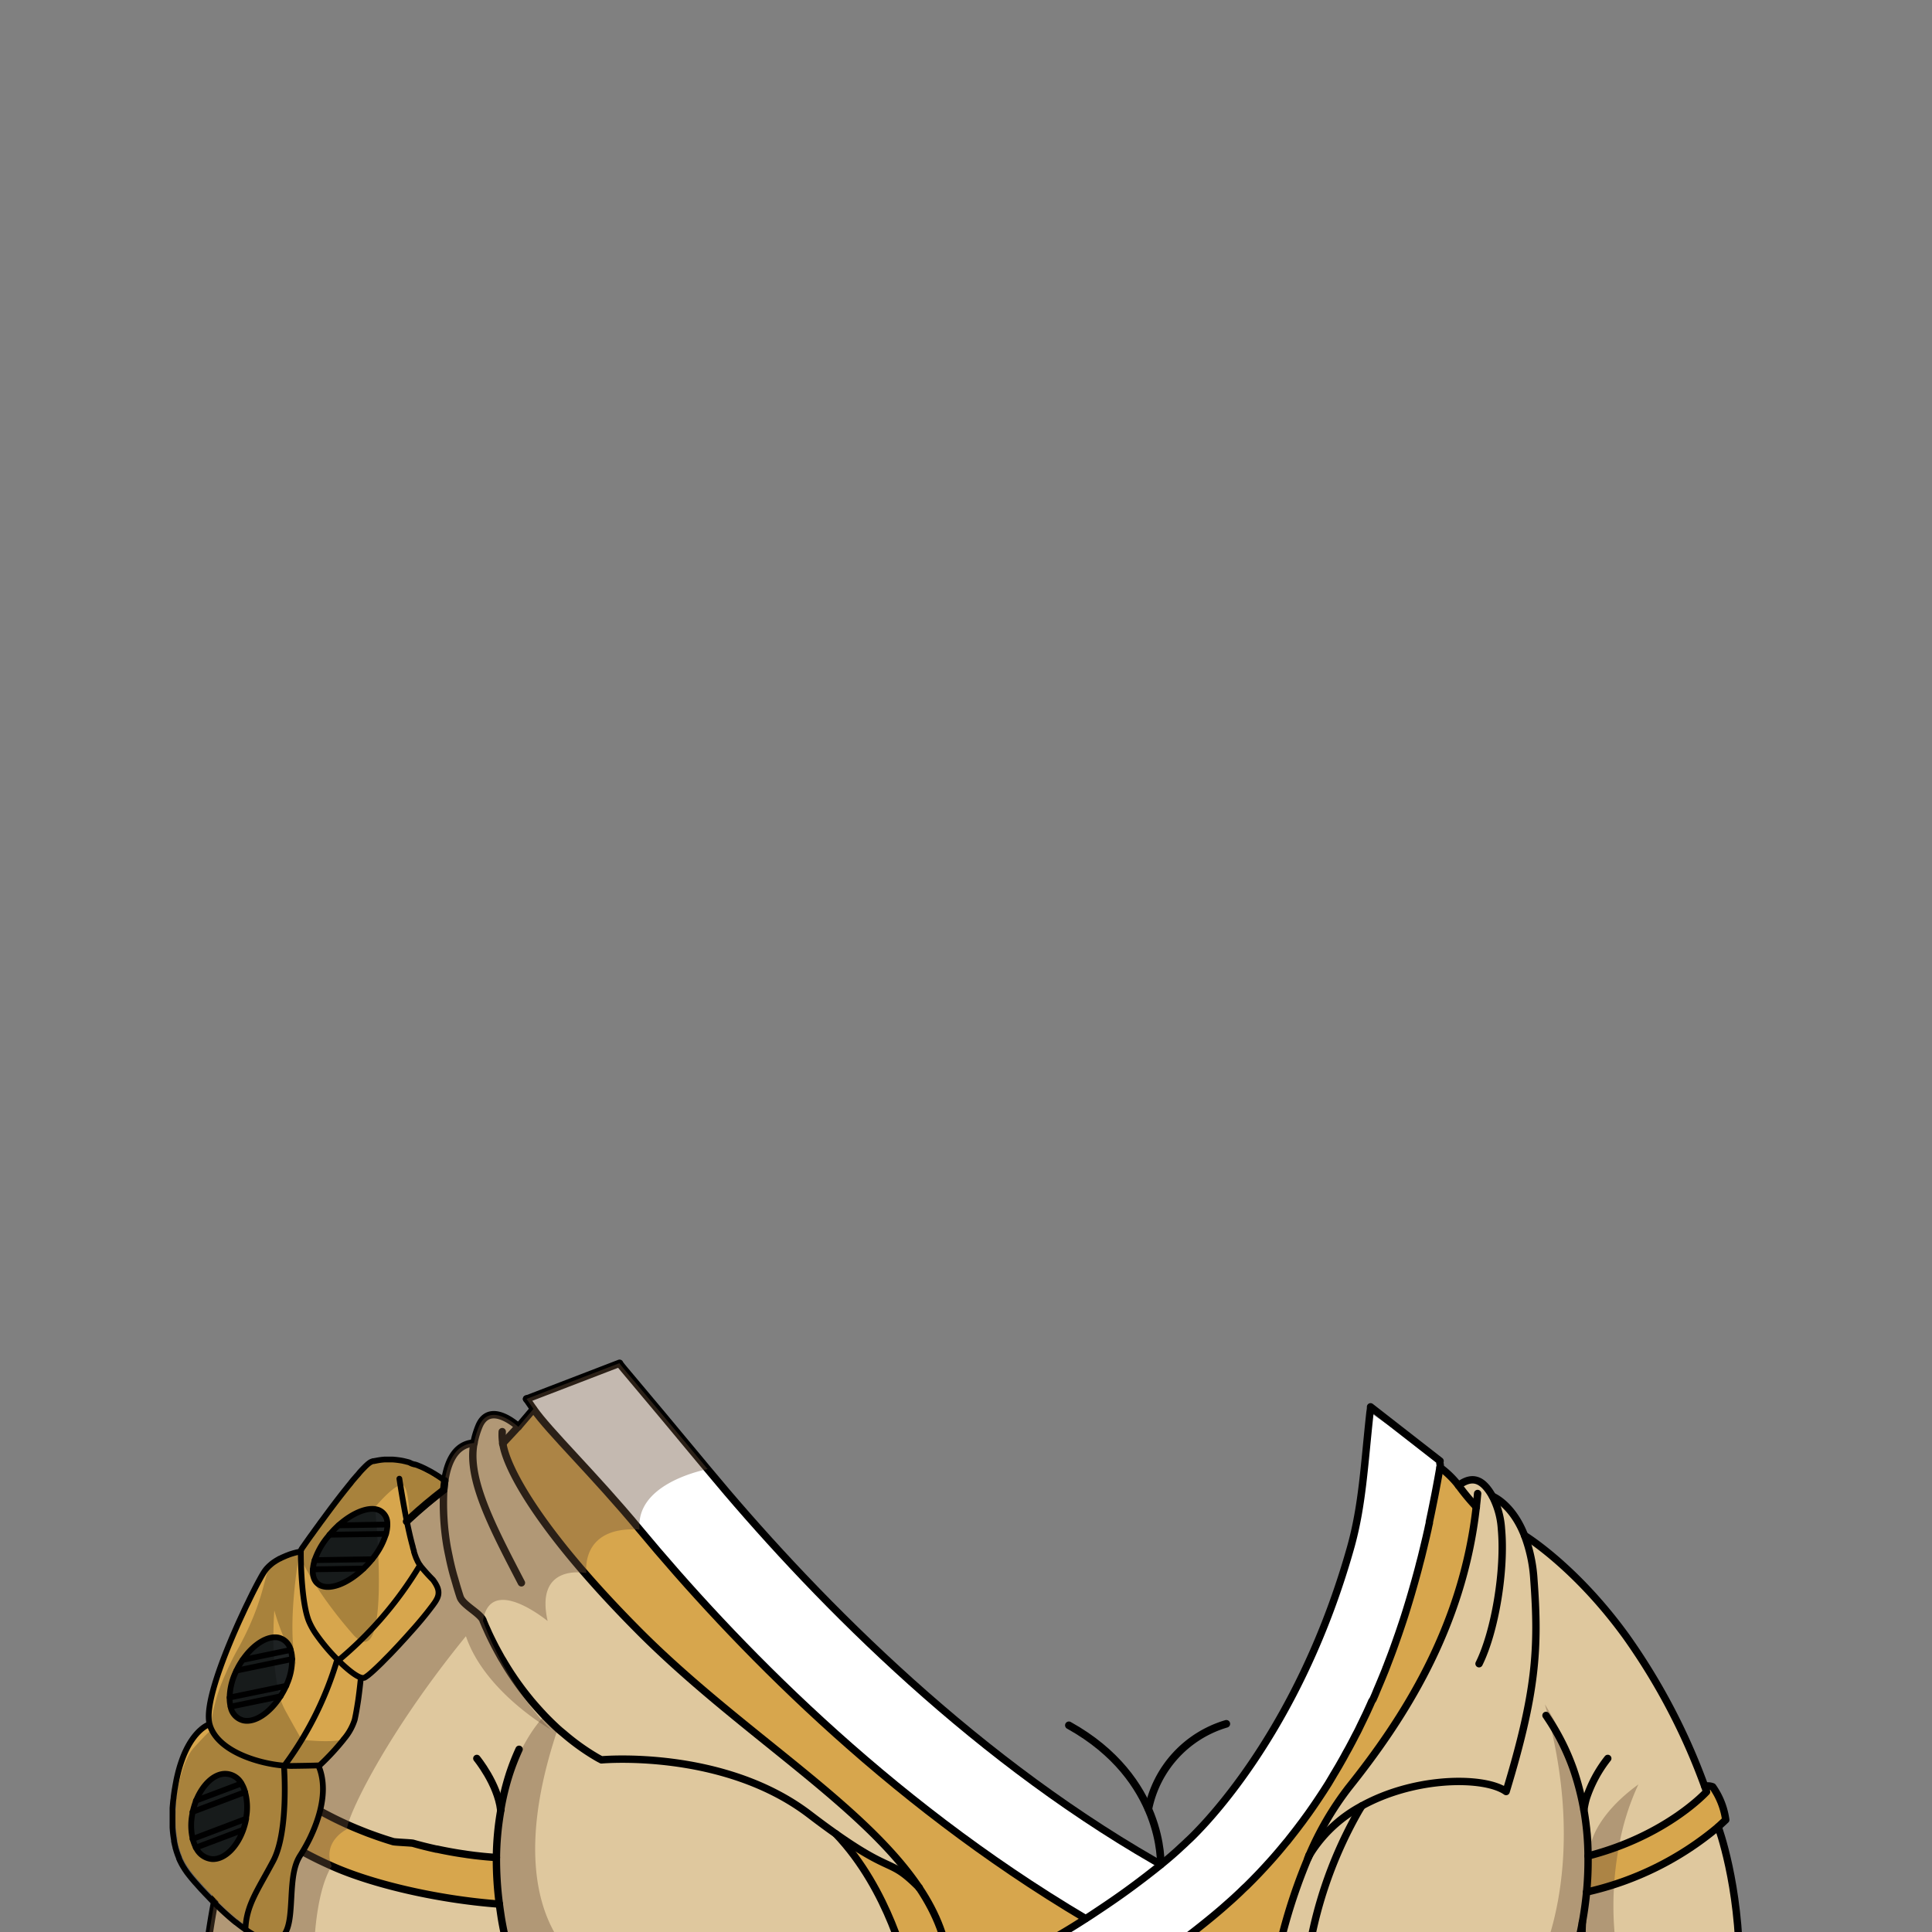 <svg xmlns="http://www.w3.org/2000/svg" viewBox="0 0 432 432">
  <rect x="0" y="0" width="432" height="432" fill="#808080" stroke="none"/>
  <defs>
    <style>.GUNDAN_GOAT_OUTFIT_GUNDAN_GOAT_OUTFIT_37_cls-1{isolation:isolate;}.GUNDAN_GOAT_OUTFIT_GUNDAN_GOAT_OUTFIT_37_cls-2{fill:#d7a64d;}.GUNDAN_GOAT_OUTFIT_GUNDAN_GOAT_OUTFIT_37_cls-3{fill:#dfc89e;}.GUNDAN_GOAT_OUTFIT_GUNDAN_GOAT_OUTFIT_37_cls-4{fill:#fff;}.GUNDAN_GOAT_OUTFIT_GUNDAN_GOAT_OUTFIT_37_cls-5{fill:#6c503a;opacity:0.4;}.GUNDAN_GOAT_OUTFIT_GUNDAN_GOAT_OUTFIT_37_cls-5,.GUNDAN_GOAT_OUTFIT_GUNDAN_GOAT_OUTFIT_37_cls-9{mix-blend-mode:multiply;}.GUNDAN_GOAT_OUTFIT_GUNDAN_GOAT_OUTFIT_37_cls-10,.GUNDAN_GOAT_OUTFIT_GUNDAN_GOAT_OUTFIT_37_cls-6,.GUNDAN_GOAT_OUTFIT_GUNDAN_GOAT_OUTFIT_37_cls-8{fill:none;stroke:#000;stroke-linecap:round;stroke-linejoin:round;}.GUNDAN_GOAT_OUTFIT_GUNDAN_GOAT_OUTFIT_37_cls-6{stroke-width:1.65px;}.GUNDAN_GOAT_OUTFIT_GUNDAN_GOAT_OUTFIT_37_cls-7{fill:#1e2223;}.GUNDAN_GOAT_OUTFIT_GUNDAN_GOAT_OUTFIT_37_cls-8{stroke-width:1.29px;}.GUNDAN_GOAT_OUTFIT_GUNDAN_GOAT_OUTFIT_37_cls-9{opacity:0.22;}.GUNDAN_GOAT_OUTFIT_GUNDAN_GOAT_OUTFIT_37_cls-10{stroke-width:1.7px;}</style>
  </defs>
  <g class="GUNDAN_GOAT_OUTFIT_GUNDAN_GOAT_OUTFIT_37_cls-1">
    <g id="outfit">
      <path class="GUNDAN_GOAT_OUTFIT_GUNDAN_GOAT_OUTFIT_37_cls-2" d="M383,399.53a16.83,16.83,0,0,1,2.92,7.39l-1.7,1.58a69.12,69.12,0,0,1-29.42,14.57,73.69,73.69,0,0,0,.33-8c17.6-4.51,26.5-14.36,26.5-14.36s-.13-.44-.42-1.24h0A3,3,0,0,1,383,399.53Z" />
      <path class="GUNDAN_GOAT_OUTFIT_GUNDAN_GOAT_OUTFIT_37_cls-3" d="M381.59,400.67S375,408,362,412.87a67.89,67.89,0,0,1-6.87,2.16,73.69,73.69,0,0,1-.33,8,81.61,81.61,0,0,1-2.08,12c-.6,2.4-1.16,4.1-1.42,4.89v.47h-59.2A94.66,94.66,0,0,1,303.8,405c6.75-3.76,12.17-8.2,26.76-6,.1-.19,5,1.18,5,1a6.78,6.78,0,0,1,1.17.67,190.29,190.29,0,0,0,5-19.61c1.92-10.14,1.92-17.77,1.18-27.8a33.47,33.47,0,0,0-2.08-9.81s11.44,6.94,22.81,22.71a140.47,140.47,0,0,1,17.46,33.35C381.46,400.23,381.59,400.67,381.59,400.67Z" />
      <path class="GUNDAN_GOAT_OUTFIT_GUNDAN_GOAT_OUTFIT_37_cls-2" d="M111.67,425.8h-.15c-13.87-1-28.46-4.5-37.36-8.51a83.86,83.86,0,0,1-20.72-13c-1-.87-1.73-1.57-2.22-2.06,0,0,.67-5.67,3.8-9.64a3.92,3.92,0,0,1,2.3-.14h0c-.36,1-.53,1.62-.53,1.62s.2.22.61.63a1.7,1.7,0,0,1,.19.19l1,.94c.2.19.42.37.65.58h0c.23.2.47.42.74.64a70.92,70.92,0,0,0,11.26,7.75q.83.48,1.71.93c1.5.79,3.1,1.58,4.8,2.34.68.3,1.35.59,2.06.88s1.65.67,2.51,1l1.57.57c1.29.46,2.62.9,4,1.31.42.13,4,.26,4.44.37q1.26.36,2.58.69l1.33.32c.43.11.87.21,1.31.3l.14,0c1.33.29,2.7.55,4.1.79.66.11,1.34.22,2,.31.33.05.67.11,1,.15l1.37.18,1,.11c1.21.14,2.44.24,3.69.33H111A77.45,77.45,0,0,0,111.67,425.8Z" />
      <path class="GUNDAN_GOAT_OUTFIT_GUNDAN_GOAT_OUTFIT_37_cls-4" d="M238.86,437a.15.15,0,0,1,.09,0,.36.36,0,0,1,.09.08Zm67.47-121.2c-1.28,11.65-1.67,20.77-4.35,30.27-5.47,24-18,46.35-33.09,62.18l-.51.54c-.9.94-1.82,1.84-2.73,2.74l-.1.09c-.38.37-.77.74-1.16,1.09s-.78.73-1.17,1.08c-1.2,1.09-2.42,2.11-3.63,3.1-2.25,1.82-4.46,3.51-6.62,5.1-2.87,2.11-5.65,4-8.3,5.75-.65.44-1.3.86-1.95,1.27a137.14,137.14,0,0,1-21.5,11.42h33.7c.4-.25.79-.51,1.19-.78a181.15,181.15,0,0,0,15-11.14l1.1-.92,1.11-.95,1.36-1.2c.71-.62,1.41-1.26,2.1-1.91l.87-.83c.36-.33.7-.68,1.06-1l1.32-1.32,1.37-1.41q1.68-1.77,3.31-3.61l1.2-1.39.42-.5c.52-.61,1-1.23,1.55-1.85l.06-.08.45-.58c.16-.19.31-.38.46-.58.65-.82,1.29-1.65,1.92-2.5.29-.37.57-.75.85-1.14s.74-1,1.11-1.53c1.1-1.55,2.17-3.15,3.23-4.77.35-.55.71-1.1,1.06-1.66l1-1.68c.13-.24.28-.48.42-.71l.92-1.55.74-1.3c.25-.43.49-.87.73-1.32s.49-.87.73-1.31c.5-.93,1-1.86,1.47-2.8.57-1.1,1.13-2.23,1.68-3.37.13-.26.25-.51.37-.77l.65-1.37c.34-.74.68-1.48,1-2.23s.64-1.43.95-2.16c.71-1.67,1.42-3.36,2.11-5.09,0-.12.09-.23.13-.34.23-.63.47-1.24.71-1.87.55-1.43,1.08-2.89,1.59-4.37.14-.4.29-.81.43-1.22l.42-1.24c.28-.82.56-1.66.83-2.5s.54-1.72.81-2.6.51-1.68.76-2.54.5-1.74.75-2.62q.24-.85.48-1.74c.18-.65.36-1.31.53-2s.37-1.38.54-2.08.34-1.4.51-2.1l.51-2.14.27-1.19c.08-.32.15-.64.22-1s.15-.65.23-1c0-.07,0-.15,0-.22l.21-1c.16-.74.31-1.47.46-2.22s.3-1.48.45-2.24c.12-.58.23-1.16.34-1.75l.24-1.28c.24-1.27.47-2.55.69-3.85.11-.77-.13-.5,0-1.29Z" />
      <path class="GUNDAN_GOAT_OUTFIT_GUNDAN_GOAT_OUTFIT_37_cls-2" d="M212.21,440.46h-9.4s-3.88-17.81-15.88-30.38h0c13,9.16,11.93,5.31,18.6,12h0C209.41,427.91,211.84,434,212.21,440.46Z" />
      <path class="GUNDAN_GOAT_OUTFIT_GUNDAN_GOAT_OUTFIT_37_cls-2" d="M242.73,429a138.69,138.69,0,0,1-21.51,11.43h-9c-.37-6.51-2.8-12.55-6.67-18.34h0C192.92,403.28,165,387,142.73,364.58c-4.61-4.64-8.44-8.93-11.63-12.85h0c-12-14.86-18-24.6-18.65-29L115.9,319l3.38-4c3.46,5,13.58,14.7,23.7,26.91C163.69,367,197.77,402.4,242.73,429Z" />
      <path class="GUNDAN_GOAT_OUTFIT_GUNDAN_GOAT_OUTFIT_37_cls-3" d="M212.21,440.46H115s-.05-.17-.16-.47-.13-.38-.21-.63-.25-.79-.41-1.31c-.28-.94-.61-2.13-1-3.55-.09-.42-.2-.86-.3-1.32-.07-.29-.14-.59-.2-.91-.12-.6-.26-1.23-.37-1.88-.08-.33-.13-.66-.19-1h0c0-.19-.07-.38-.11-.58v0c-.15-.95-.3-1.94-.43-3a77.45,77.45,0,0,1-.66-10.4h-.14c-1.25-.09-2.48-.19-3.69-.33l-1-.11-1.37-.18c-.34,0-.68-.1-1-.15-.69-.09-1.37-.2-2-.31-1.4-.24-2.78-.51-4.1-.79l-.14,0c-.44-.1-.88-.19-1.31-.3l-1.33-.32q-1.32-.33-2.58-.69c-.41-.11-4-.24-4.44-.37-1.38-.41-2.71-.85-4-1.31l-1.57-.57c-.86-.33-1.69-.66-2.51-1L77.78,408c-1.7-.76-3.3-1.55-4.8-2.34-.6-.31-1.16-.63-1.71-.93A70.92,70.92,0,0,1,60,397l-.74-.64h0c-.23-.21-.45-.39-.65-.58l-1-.94-.19-.19c-.41-.41-.61-.63-.61-.63s.17-.58.53-1.62C59.89,385,71.87,354,99.22,333.15A56.76,56.76,0,0,0,100,346c.11.56.22,1.13.34,1.69s.22,1.1.35,1.65c.29,1.29.61,2.56,1,3.8.08.32.18.63.27.94.14.52.29,1,.45,1.52s.31,1,.47,1.47c.61,1.84,4.46,3.59,5.15,5.27,0,0,0,.05,0,.07h0a1.07,1.07,0,0,0,.1.22.84.84,0,0,0,.06.14c.16.39.32.78.5,1.16s.39.87.58,1.29c.39.84.8,1.66,1.2,2.45.2.4.41.79.62,1.18s.42.77.63,1.15.41.75.64,1.11.42.73.65,1.09c.43.71.87,1.41,1.31,2.08l.67,1c1.12,1.63,2.26,3.14,3.39,4.52.23.29.45.56.68.82.91,1.07,1.81,2.06,2.69,3l.21.22a.8.8,0,0,1,.13.13c.91.93,1.8,1.79,2.67,2.59.12.1.24.2.35.31l1.2,1a50.5,50.5,0,0,0,6,4.39c.29.18.55.35.79.48.5.3.88.51,1.11.62l.17.09.11.06S161.72,391,181,405.71c2.25,1.72,4.21,3.16,5.92,4.36h0c12,12.57,15.88,30.38,15.88,30.38Z" />
      <path class="GUNDAN_GOAT_OUTFIT_GUNDAN_GOAT_OUTFIT_37_cls-5" d="M132,440.47H116.34l-.25-.47a43.21,43.21,0,0,1-3.88-10.6,56.13,56.13,0,0,1-1.34-14c.33-12.57,4.47-24.83,10.84-31.75a20.07,20.07,0,0,1,4.64-3.82c-.65,2.3-.91,4.63-1.63,6.76C112.4,423.07,125.7,437.14,132,440.47Z" />
      <path class="GUNDAN_GOAT_OUTFIT_GUNDAN_GOAT_OUTFIT_37_cls-2" d="M330.09,337h0c-3,27.16-16.57,47.75-28.52,62.7a68.37,68.37,0,0,0-8.86,15.18l0,.05c-.08.18-.16.36-.22.54,0,0,0,0,0,0a122.65,122.65,0,0,0-7.49,25h-30l1.17-.78a180.13,180.13,0,0,0,15-11.14C294.88,409,313.52,377.91,322,328.12a20.72,20.72,0,0,1,4.11,4A47.64,47.64,0,0,0,330.09,337Z" />
      <path class="GUNDAN_GOAT_OUTFIT_GUNDAN_GOAT_OUTFIT_37_cls-3" d="M389,440.47H351.26V440c.26-.79.82-2.49,1.42-4.89a81.61,81.61,0,0,0,2.08-12q3.24-.76,6.13-1.72a67.43,67.43,0,0,0,23.29-12.85S389,421.27,389,440.47Z" />
      <path class="GUNDAN_GOAT_OUTFIT_GUNDAN_GOAT_OUTFIT_37_cls-5" d="M362.24,440.47h-18.8s12.57-22.05,2-59.38a73,73,0,0,1,10.46,30.65s1.26-6.08,10.45-12.74A55.29,55.29,0,0,0,362,412.87a69.11,69.11,0,0,0-1.07,8.48A70,70,0,0,0,362.24,440.47Z" />
      <path class="GUNDAN_GOAT_OUTFIT_GUNDAN_GOAT_OUTFIT_37_cls-3" d="M343,353.18c1.15,15.5.51,25.27-6.21,47.41a6.78,6.78,0,0,0-1.17-.67c-5.7-2.68-19.85-2.31-31.07,3.87a30.55,30.55,0,0,0-11,9.87.35.35,0,0,0-.06.09c-.44.59-.69,1-.78,1.13a68.37,68.37,0,0,1,8.86-15.18c11.95-14.95,25.48-35.54,28.52-62.7h0a47.64,47.64,0,0,1-4-4.83c3.32-2.49,5.6-1.13,7.6,2.43h0s4.41,1.68,7.17,8.79A33.47,33.47,0,0,1,343,353.18Z" />
      <path class="GUNDAN_GOAT_OUTFIT_GUNDAN_GOAT_OUTFIT_37_cls-3" d="M303.8,405a94.66,94.66,0,0,0-11.74,35.5H285a122.65,122.65,0,0,1,7.49-25s0,0,0,0a17.3,17.3,0,0,1,1-1.72.35.35,0,0,1,.06-.09A32.38,32.38,0,0,1,303.8,405Z" />
      <path class="GUNDAN_GOAT_OUTFIT_GUNDAN_GOAT_OUTFIT_37_cls-3" d="M205.53,422.11c-6.67-6.73-5.64-2.88-18.6-12-1.71-1.2-3.67-2.64-5.92-4.36-19.29-14.73-46.6-12.14-46.6-12.14l-.11-.06-.17-.09c-.23-.11-.61-.32-1.11-.62l-.79-.48a50.5,50.5,0,0,1-6-4.39l-1.2-1c-.11-.11-.23-.21-.35-.31-.87-.8-1.76-1.66-2.67-2.59l-.13-.13-.21-.22c-.88-.93-1.78-1.92-2.69-3-.23-.27-.46-.54-.68-.82-1.13-1.38-2.27-2.89-3.39-4.52l-.67-1c-.44-.67-.88-1.37-1.31-2.08-.22-.36-.44-.72-.65-1.09s-.42-.74-.64-1.11l-.63-1.15c-.21-.39-.42-.78-.62-1.18-.4-.79-.81-1.61-1.2-2.45l-.58-1.29c-.17-.38-.33-.77-.5-1.16a.84.84,0,0,1-.06-.14,1.07,1.07,0,0,1-.1-.22h0s0,0,0-.07c-.7-1.67-4.55-3.43-5.15-5.27-.16-.48-.31-1-.47-1.47s-.3-1-.45-1.52c-.09-.31-.19-.63-.27-.94-.34-1.24-.66-2.51-1-3.8-.13-.55-.24-1.1-.35-1.65s-.23-1.13-.34-1.69a56.76,56.76,0,0,1-.76-12.88c.41-5.26,2.07-10.18,6.77-10.48a19.39,19.39,0,0,1,1.07-3.63c2.4-6,8.84,0,8.84,0l-3.46,3.73c.62,4.36,6.6,14.1,18.65,29h0c3.19,3.92,7,8.21,11.63,12.85C165,387,192.92,403.28,205.53,422.11Z" />
      <path class="GUNDAN_GOAT_OUTFIT_GUNDAN_GOAT_OUTFIT_37_cls-3" d="M115,440.47H45.78a169.32,169.32,0,0,1,7.66-36.23,83.86,83.86,0,0,0,20.72,13c8.9,4,23.49,7.47,37.36,8.51h.15c.13,1,.28,2,.43,3v0c0,.2.07.39.11.58h0c.06.34.11.67.19,1,.11.65.24,1.27.37,1.88.06.32.13.62.2.91.1.46.21.9.3,1.32.35,1.42.68,2.61,1,3.55.15.52.29,1,.41,1.31s.16.46.21.63S115,440.47,115,440.47Z" />
      <path class="GUNDAN_GOAT_OUTFIT_GUNDAN_GOAT_OUTFIT_37_cls-4" d="M259.59,416.92h0A183.3,183.3,0,0,1,242.73,429c-45-26.64-79-62.07-99.75-87.06-10.12-12.21-20.24-21.92-23.7-26.91l-1.54-2.24,20.8-8,0,.06c.67,1,3.19,3.74,19.68,23.63,22.25,26.83,57.16,63,100.06,87.65C258.73,416.44,259.16,416.68,259.59,416.92Z" />
      <path class="GUNDAN_GOAT_OUTFIT_GUNDAN_GOAT_OUTFIT_37_cls-6" d="M384.18,408.5s4.8,12.77,4.8,32h-134" />
      <path class="GUNDAN_GOAT_OUTFIT_GUNDAN_GOAT_OUTFIT_37_cls-6" d="M112,404.69A64,64,0,0,0,111,415.4a77.45,77.45,0,0,0,.66,10.4c.13,1,.28,2,.43,3v0A73.71,73.71,0,0,0,114.85,440c.11.3.16.47.16.47" />
      <path class="GUNDAN_GOAT_OUTFIT_GUNDAN_GOAT_OUTFIT_37_cls-6" d="M116.07,391.15a50.76,50.76,0,0,0-2.1,5.33,56.86,56.86,0,0,0-2,8.19" />
      <path class="GUNDAN_GOAT_OUTFIT_GUNDAN_GOAT_OUTFIT_37_cls-6" d="M106.62,393.19s4.65,5.67,5.33,11.48v0" />
      <path class="GUNDAN_GOAT_OUTFIT_GUNDAN_GOAT_OUTFIT_37_cls-6" d="M351.26,440c.26-.79.82-2.49,1.42-4.89a81.61,81.61,0,0,0,2.08-12,73.69,73.69,0,0,0,.33-8,60.86,60.86,0,0,0-3.2-19.28h0a51,51,0,0,0-6-11.95,3.13,3.13,0,0,0-.2-.3" />
      <path class="GUNDAN_GOAT_OUTFIT_GUNDAN_GOAT_OUTFIT_37_cls-6" d="M354.17,404.69a17.11,17.11,0,0,1,.56-2.65,29.2,29.2,0,0,1,4.77-8.85" />
      <path class="GUNDAN_GOAT_OUTFIT_GUNDAN_GOAT_OUTFIT_37_cls-6" d="M353.83,429.78s-.46,7.54.58,10.21" />
      <path class="GUNDAN_GOAT_OUTFIT_GUNDAN_GOAT_OUTFIT_37_cls-6" d="M117.74,312.83l20.8-8,0,.06c.67,1,3.19,3.74,19.68,23.63,22.25,26.83,57.16,63,100.06,87.65.41.25.84.49,1.27.73" />
      <path class="GUNDAN_GOAT_OUTFIT_GUNDAN_GOAT_OUTFIT_37_cls-6" d="M242.73,429c-45-26.64-79-62.07-99.75-87.06-10.12-12.21-20.24-21.92-23.7-26.91l-1.54-2.24" />
      <path class="GUNDAN_GOAT_OUTFIT_GUNDAN_GOAT_OUTFIT_37_cls-6" d="M306.46,314.73c0,.37-.08.74-.13,1.11-1.28,11.65-1.67,20.77-4.35,30.27-9.64,34.18-26.07,54.62-33.09,62.18l-.51.54c-1.45,1.55-2.42,2.46-2.73,2.74l-.1.09c-.38.37-.77.74-1.16,1.09s-.78.73-1.17,1.08c-1.2,1.09-2.42,2.11-3.63,3.1-2.25,1.82-4.46,3.51-6.62,5.1-2.87,2.12-5.65,4-8.3,5.75-.65.44-1.3.86-1.95,1.27a137.14,137.14,0,0,1-21.5,11.42h33.7c.4-.25.79-.51,1.19-.78a181.15,181.15,0,0,0,15-11.14l1.1-.92,1.11-.95,1.36-1.2c.71-.62,1.41-1.26,2.1-1.91.29-.27.58-.54.87-.83s.7-.68,1.06-1l1.32-1.32,1.37-1.41q1.68-1.77,3.31-3.61l1.2-1.39.42-.5c.52-.61,1-1.23,1.55-1.85l.06-.08.45-.58c.16-.19.31-.38.46-.58.65-.82,1.29-1.65,1.92-2.5.29-.37.57-.75.85-1.14s.74-1,1.11-1.53c1.1-1.55,2.17-3.15,3.23-4.77.35-.55.71-1.1,1.06-1.66l1-1.68c.13-.24.28-.48.42-.71l.92-1.55.74-1.3c.25-.43.49-.87.73-1.32s.49-.87.73-1.31c.5-.93,1-1.86,1.47-2.8.27-.51.54-1,.81-1.57s.58-1.19.87-1.8c.13-.26.25-.51.37-.77.22-.44.44-.9.65-1.37.34-.74.68-1.48,1-2.23L307,380c.12-.27.25-.55.37-.83s.28-.65.41-1c.71-1.67,1.42-3.36,2.11-5.09,0-.12.09-.23.13-.34.23-.63.47-1.24.71-1.87.55-1.43,1.08-2.89,1.59-4.37.14-.4.29-.81.43-1.22l.42-1.24c.28-.82.56-1.66.83-2.5s.54-1.72.81-2.6.51-1.68.76-2.54.5-1.74.75-2.62q.24-.85.48-1.74c.18-.65.36-1.31.53-2s.37-1.38.54-2.08.34-1.4.51-2.1l.51-2.14.27-1.19c.08-.32.15-.64.22-1s.15-.65.23-1c0-.07,0-.15,0-.22l.21-1c.16-.74.31-1.47.46-2.22s.3-1.48.45-2.24c.12-.58.23-1.16.34-1.75l.24-1.28c.24-1.27.47-2.55.69-3.85.11-.77-.13-.5,0-1.29l-15.54-12.11" />
      <path class="GUNDAN_GOAT_OUTFIT_GUNDAN_GOAT_OUTFIT_37_cls-6" d="M53.44,404.24a169.32,169.32,0,0,0-7.66,36.23" />
      <path class="GUNDAN_GOAT_OUTFIT_GUNDAN_GOAT_OUTFIT_37_cls-6" d="M202.8,440.46h0s-3.88-17.81-15.88-30.38" />
      <path class="GUNDAN_GOAT_OUTFIT_GUNDAN_GOAT_OUTFIT_37_cls-6" d="M205.54,422.12c3.87,5.79,6.3,11.83,6.67,18.34h-9.4" />
      <path class="GUNDAN_GOAT_OUTFIT_GUNDAN_GOAT_OUTFIT_37_cls-6" d="M112.3,320.12a12,12,0,0,0,.14,2.65c.77,5.52,8.23,19.61,30.29,41.81,22.25,22.4,50.19,38.7,62.8,57.53" />
      <path class="GUNDAN_GOAT_OUTFIT_GUNDAN_GOAT_OUTFIT_37_cls-6" d="M106,322.67c-4.7.3-6.36,5.22-6.77,10.48A56.76,56.76,0,0,0,100,346c.11.56.22,1.13.34,1.69s.22,1.1.35,1.65c.29,1.29.61,2.56,1,3.8.08.32.18.63.27.94.14.52.29,1,.45,1.52s.31,1,.47,1.47c.6,1.84,4.45,3.6,5.15,5.27,0,0,0,.05,0,.07h0a1.07,1.07,0,0,0,.1.22.84.84,0,0,0,.06.14c.16.39.32.78.5,1.16s.39.87.58,1.29c.39.84.8,1.66,1.2,2.45.2.4.41.79.62,1.18s.42.77.63,1.15.41.75.64,1.11.42.73.65,1.09c.43.71.87,1.41,1.31,2.08l.67,1c1.12,1.63,2.26,3.14,3.39,4.52.23.29.45.56.68.82.91,1.07,1.81,2.06,2.69,3l.21.22a.8.8,0,0,1,.13.13c.91.93,1.8,1.79,2.67,2.59.12.1.24.2.35.31l1.2,1a50.5,50.5,0,0,0,6,4.39l.79.48c.5.3.88.51,1.11.62l.17.09.11.06S161.72,391,181,405.71c2.25,1.72,4.21,3.16,5.92,4.36,13,9.16,11.93,5.31,18.6,12h0" />
      <path class="GUNDAN_GOAT_OUTFIT_GUNDAN_GOAT_OUTFIT_37_cls-6" d="M112.4,322.82l0-.05L115.9,319s-6.44-6-8.84,0a19.39,19.39,0,0,0-1.07,3.63c-1.57,7.95,4,18.61,10.6,31.29" />
      <line class="GUNDAN_GOAT_OUTFIT_GUNDAN_GOAT_OUTFIT_37_cls-6" x1="119.28" y1="315.07" x2="115.9" y2="319.04" />
      <path class="GUNDAN_GOAT_OUTFIT_GUNDAN_GOAT_OUTFIT_37_cls-6" d="M99.22,333.15C71.87,354,59.89,385,57.34,392.41c-.36,1-.53,1.62-.53,1.62s.2.22.61.63a1.7,1.7,0,0,1,.19.19l1,.94c.2.19.42.37.65.58h0c.23.2.47.42.74.64a70.92,70.92,0,0,0,11.26,7.75q.83.48,1.71.93c1.5.79,3.1,1.58,4.8,2.34.68.3,1.35.59,2.06.88s1.65.67,2.51,1l1.57.57c1.29.46,2.62.9,4,1.31.42.13,4,.26,4.44.37q1.26.36,2.58.69l1.32.32,1.32.3.14,0c1.33.29,2.7.55,4.1.79.66.11,1.34.22,2,.31.33.05.67.11,1,.15l1.37.18,1,.11c1.21.14,2.44.24,3.69.33H111" />
      <path class="GUNDAN_GOAT_OUTFIT_GUNDAN_GOAT_OUTFIT_37_cls-6" d="M51.22,402.18c.49.49,1.23,1.19,2.22,2.06a83.86,83.86,0,0,0,20.72,13c8.9,4,23.49,7.47,37.36,8.51h.15" />
      <path class="GUNDAN_GOAT_OUTFIT_GUNDAN_GOAT_OUTFIT_37_cls-6" d="M57.32,392.4a3.92,3.92,0,0,0-2.3.14c-3.13,4-3.8,9.64-3.8,9.64" />
      <path class="GUNDAN_GOAT_OUTFIT_GUNDAN_GOAT_OUTFIT_37_cls-6" d="M355.09,415c17.6-4.51,26.5-14.36,26.5-14.36s-.13-.44-.42-1.24a140.47,140.47,0,0,0-17.46-33.35c-11.37-15.77-22.81-22.71-22.81-22.71" />
      <path class="GUNDAN_GOAT_OUTFIT_GUNDAN_GOAT_OUTFIT_37_cls-6" d="M354.76,423.07a69.12,69.12,0,0,0,29.42-14.57l1.7-1.58a16.83,16.83,0,0,0-2.92-7.39,3,3,0,0,0-1.75-.11" />
      <path class="GUNDAN_GOAT_OUTFIT_GUNDAN_GOAT_OUTFIT_37_cls-6" d="M330.09,337c.12-1,.22-2,.31-3.05" />
      <path class="GUNDAN_GOAT_OUTFIT_GUNDAN_GOAT_OUTFIT_37_cls-6" d="M292.71,414.88a68.37,68.37,0,0,1,8.86-15.18c11.95-14.95,25.48-35.54,28.52-62.7" />
      <path class="GUNDAN_GOAT_OUTFIT_GUNDAN_GOAT_OUTFIT_37_cls-6" d="M292.47,415.47c.06-.18.14-.36.22-.54" />
      <path class="GUNDAN_GOAT_OUTFIT_GUNDAN_GOAT_OUTFIT_37_cls-6" d="M285,440.47a122.65,122.65,0,0,1,7.49-25" />
      <path class="GUNDAN_GOAT_OUTFIT_GUNDAN_GOAT_OUTFIT_37_cls-6" d="M292.69,414.93l0-.05" />
      <path class="GUNDAN_GOAT_OUTFIT_GUNDAN_GOAT_OUTFIT_37_cls-6" d="M322,328.12a20.72,20.72,0,0,1,4.11,4,47.64,47.64,0,0,0,4,4.83h0" />
      <path class="GUNDAN_GOAT_OUTFIT_GUNDAN_GOAT_OUTFIT_37_cls-6" d="M326.12,332.16c3.32-2.49,5.6-1.13,7.6,2.43a18.2,18.2,0,0,1,2,7.21c.86,9.08-1.38,22.92-5,30.21" />
      <path class="GUNDAN_GOAT_OUTFIT_GUNDAN_GOAT_OUTFIT_37_cls-6" d="M333.73,334.58s4.41,1.68,7.17,8.79a33.47,33.47,0,0,1,2.08,9.81c1.15,15.5.51,25.27-6.21,47.41a6.78,6.78,0,0,0-1.17-.67c-5.7-2.68-19.85-2.31-31.07,3.87a30.55,30.55,0,0,0-11,9.87.35.35,0,0,0-.06.09,17.3,17.3,0,0,0-1,1.72s0,0,0,0" />
      <path class="GUNDAN_GOAT_OUTFIT_GUNDAN_GOAT_OUTFIT_37_cls-6" d="M304.53,403.79s-.27.41-.73,1.18a94.66,94.66,0,0,0-11.74,35.5" />
      <path class="GUNDAN_GOAT_OUTFIT_GUNDAN_GOAT_OUTFIT_37_cls-5" d="M143,342c-13.4-.8-11.88,9.75-11.88,9.75h0c-.39-.09-11.55-2.16-8.67,10.69.36.36-5.56-4.7-10-4.7-2.13,0-3.91,1.18-4.46,4.72h0a1.07,1.07,0,0,0,.1.22A72.66,72.66,0,0,0,121,384.44c1.23,1.37,2,2.15,2.24,2.34-.22-.12-1.24-.73-2.74-1.74-4.5-3.09-13.21-10-16.32-19.18-17,20.87-25.32,37.94-26.41,42.18-.17.67-.24,1-.24,1s-5.52,2.65-3.38,8.23c-4.43,7.3-4,23.18-4,23.18H45.78a169.32,169.32,0,0,1,7.66-36.23c-1-.87-1.73-1.57-2.22-2.06,0,0,.67-5.67,3.8-9.64a3.92,3.92,0,0,1,2.3-.14h0C59.89,385,71.87,354,99.22,333.15c.41-5.26,2.07-10.18,6.77-10.48a19.39,19.39,0,0,1,1.07-3.63c2.4-6,8.84,0,8.84,0l3.38-4-1.54-2.24,20.8-8,0,.06c.67,1,3.19,3.74,19.68,23.63C155.91,329,142.14,332.15,143,342Z" />
      <path class="GUNDAN_GOAT_OUTFIT_GUNDAN_GOAT_OUTFIT_37_cls-7" d="M75.69,341.07a18.39,18.39,0,0,0-2,2.1l-.54.65a16.89,16.89,0,0,0-2.76,5,9.32,9.32,0,0,0-.4,2.06c-.13,1.72.45,3,1.76,3.63,2.33,1,6.24-.62,9.57-3.8a20.16,20.16,0,0,0,1.92-2.09,2.83,2.83,0,0,0,.23-.28A16.26,16.26,0,0,0,86.31,343a7.66,7.66,0,0,0,.31-2.08h0a3.19,3.19,0,0,0-1.79-3.22C82.61,336.68,78.92,338.16,75.69,341.07Z" />
      <path class="GUNDAN_GOAT_OUTFIT_GUNDAN_GOAT_OUTFIT_37_cls-7" d="M54,398.8a4.21,4.21,0,0,0-3.44-2.21c-2.62-.11-5.27,2.42-6.72,6a16.76,16.76,0,0,0-.76,2.52c-.06.24-.09.5-.14.76a13.09,13.09,0,0,0,.15,5.3,8.15,8.15,0,0,0,.73,1.93,4.37,4.37,0,0,0,3.64,2.56c2.74.1,5.52-2.65,6.91-6.54a16.85,16.85,0,0,0,.67-2.47c0-.1,0-.21,0-.31a13,13,0,0,0-.25-5.67A7.41,7.41,0,0,0,54,398.8Z" />
      <path class="GUNDAN_GOAT_OUTFIT_GUNDAN_GOAT_OUTFIT_37_cls-7" d="M65,368.93a3.67,3.67,0,0,0-2.75-2.74c-2.51-.51-5.71,1.58-8,5a15,15,0,0,0-1.37,2.39,5.93,5.93,0,0,0-.34.72,14,14,0,0,0-1.18,5.3,7.39,7.39,0,0,0,.21,2,3.8,3.8,0,0,0,2.86,3.12c2.62.54,6-1.78,8.31-5.43A16.35,16.35,0,0,0,64,377c.05-.1.09-.2.14-.31A13.49,13.49,0,0,0,65.31,371a6.45,6.45,0,0,0-.31-2Z" />
      <path class="GUNDAN_GOAT_OUTFIT_GUNDAN_GOAT_OUTFIT_37_cls-2" d="M71,354h0ZM60.72,381.87l.42-.45c-.12.14-.24.26-.37.39Zm-1.6,1.42.19-.15-.13.09Zm39.21-53c-.25-.16-.49-.33-.74-.48l-.29-.18a1.65,1.65,0,0,0-.25-.15l-.22-.13-.74-.43L95,328.37l-.16-.07-.31-.15-.31-.13-.3-.14-.3-.12c-.21-.09-.43-.18-.65-.25l0,0-.05,0-.13-.05-.19-.07-.25-.09-.09,0-.29-.09L91.5,327l-.17,0a.28.28,0,0,0-.15,0,.91.91,0,0,0-.21-.05c-.39-.09-.75-.19-1.12-.26a20.22,20.22,0,0,0-2.06-.25H86.23l-.24,0a14.89,14.89,0,0,0-1.73.23h0l-.28.06-.07,0h0l-.29.08h-.09l0,0-.09,0-.3.1-.15.06-.21.11-.13.1h0a.24.24,0,0,0-.09.06l0,0a1.21,1.21,0,0,0-.14.1,11,11,0,0,0-1,.93l-.26.26c-.32.34-.68.71-1,1.13l-.08.1-.3.33a.69.69,0,0,0-.16.18l-.47.54-.8,1a1.77,1.77,0,0,0-.17.2l-.33.4-.15.19-.52.65c-1.72,2.15-3.53,4.56-5.12,6.75l-.63.85-.07.1-.23.32-.2.27c-.44.6-.84,1.16-1.21,1.68h0s0,0,0,0l-.1.13,0,0,0,0,0,0v0l-.07.09c-.75,1.05-1.36,1.92-1.76,2.5l-.16.22,0,0-.08.13a.42.42,0,0,0-.08.12l0,.07,0,.05-.15.21h0a2.11,2.11,0,0,0-.29.06h-.18l-.06,0-.19,0-.21.06c-.29.08-.64.18-1,.32l-.52.2a2.24,2.24,0,0,0-.31.11.71.71,0,0,0-.15.08l-.25.1-.12,0-.12,0-.23.11-.42.21-.16.08-.06,0c-.24.13-.47.26-.71.41a1.37,1.37,0,0,0-.2.13,7.75,7.75,0,0,0-.81.56l0,0,0,0-.13.08,0,0,0,0,0,0,0,0a.18.18,0,0,0-.08.07,5.08,5.08,0,0,0-.43.38c-.15.13-.27.27-.41.41a.09.09,0,0,0,0,.05l-.27.3-.24.32-.24.33a1.74,1.74,0,0,1-.11.18l-.12.21c-.09.15-.19.31-.29.5l-.7,1.27c-.08.13-.14.26-.2.38l-1.12,2.18-.49,1-.52,1.06c-.34.72-.71,1.48-1.07,2.27l-.56,1.19c-.36.8-.74,1.64-1.11,2.49-3.5,8-6.86,17.33-5.83,21.17,0,0-3.27,1.07-5.69,7.13-.29.73-.58,1.52-.84,2.4-.08.29-.16.58-.26.9-.15.62-.31,1.27-.46,2,0,.17-.06.35-.1.53s-.07.36-.11.53l-.15.94c0,.31-.1.61-.14.91s-.08.59-.11.88l-.12.85c0,.28-.05.56-.08.83s0,.27,0,.4l0,.41c0,.26,0,.52-.06.77s0,.4,0,.6a28,28,0,0,0,0,2.93,20.85,20.85,0,0,0,.33,2.9v.11l0,.05s0,0,0,.05,0,.25.07.38,0,.13.05.19l0,.16c0,.15.06.29.1.44s0,0,0,.07l0,.12s0,0,0,.07.08.27.13.42.17.55.26.82.13.4.2.58.06.15.1.22a1.89,1.89,0,0,0,.11.25.46.46,0,0,0,0,.14c.07.15.14.3.2.45l.09.18.42.81a3.24,3.24,0,0,0,.21.35.54.54,0,0,0,.07.13,1.1,1.1,0,0,0,.12.17l.21.35a.28.28,0,0,1,.08.11l.35.52a1.83,1.83,0,0,1,.13.16c0,.09.11.16.16.24l.08.09a4.5,4.5,0,0,1,.28.37c.07.1.16.19.24.3l.27.32a2.41,2.41,0,0,1,.21.24c.13.17.28.33.44.52l.51.56c.26.31.55.61.84.94s.42.44.63.67l.32.36.69.7c.93,1,1.95,2,3,3,.74.71,1.52,1.4,2.3,2.05.26.23.53.45.79.66l.07.05h0s0,0,0,0a.22.22,0,0,0,.09.07h0l.1.08.2.16s0,0,0,0l0,0,0,0a.18.18,0,0,1,.07.05l.08.07.14.1c.39.32.78.61,1.17.88l0,0a5.68,5.68,0,0,1,0-.59,1.09,1.09,0,0,1,0-.18,1.64,1.64,0,0,1,0-.23.91.91,0,0,1,0-.17.13.13,0,0,0,0-.06v0s0,0,0,0a0,0,0,0,1,0,0c0-.13,0-.26.05-.39s.06-.37.1-.55,0-.24.06-.34v0c0-.13,0-.25.07-.38s0-.17.07-.27a1.34,1.34,0,0,1,.07-.27,2.86,2.86,0,0,1,.07-.28c.06-.25.15-.49.23-.74a.45.45,0,0,1,0-.11c.09-.28.19-.55.3-.83,0,0,0-.08,0-.13a.2.2,0,0,0,0-.09l0,0a1.36,1.36,0,0,1,.09-.23.13.13,0,0,1,0-.07,1.78,1.78,0,0,1,.12-.29c.16-.38.34-.79.55-1.2a3.84,3.84,0,0,0,.18-.35l.09-.2c.06-.13.14-.27.21-.41s.18-.33.26-.5l.36-.65c.13-.28.29-.55.44-.83.06-.09.12-.2.17-.29l.17-.3c.08-.17.18-.34.27-.5a1.64,1.64,0,0,0,.12-.22,2,2,0,0,0,.19-.35c.08-.11.14-.24.21-.36l.83-1.5.09-.17c.19-.34.38-.69.56-1.05.09-.15.16-.31.24-.48s.06-.1.08-.16.08-.17.11-.25l.07-.18a.31.31,0,0,0,.05-.1,2.84,2.84,0,0,0,.13-.35,2,2,0,0,0,.1-.26c.06-.16.11-.31.16-.48s.13-.37.18-.56.14-.47.2-.7l0-.1c0-.16.08-.34.12-.51a1,1,0,0,0,.06-.25c0-.08,0-.16.06-.26.15-.65.26-1.3.36-2,0-.24.08-.48.11-.73s.06-.44.09-.66.07-.51.09-.76h0c0-.29.05-.59.08-.89a1.21,1.21,0,0,0,0-.19.53.53,0,0,0,0-.12c0-.33,0-.67.08-1s.05-.69.06-1a.71.71,0,0,0,0-.14c0-.3,0-.6,0-.91s0-.73,0-1.09,0-.61,0-.89c0-1.13,0-2.17,0-3.06,0-.15,0-.31,0-.46,0-1.64-.13-2.69-.13-2.69h0s0,0,0,0h0s0,0,0,0l0,0,.32-.42.13-.16.07-.11.1-.13a3.39,3.39,0,0,0,.2-.28c.57-.79,1.37-2,2.3-3.44.11-.19.23-.38.35-.57h0l.37-.58a.43.43,0,0,0,0-.07h0l0,0,.37-.61.45-.79c.16-.28.33-.55.48-.84.33-.56.65-1.16,1-1.77.24-.45.47-.91.71-1.39.1-.18.18-.36.27-.53.25-.48.48-1,.71-1.48a2.63,2.63,0,0,0,.15-.35,1.67,1.67,0,0,0,.12-.23c.29-.63.58-1.3.87-2a1.54,1.54,0,0,1,.08-.19c.15-.37.31-.75.46-1.14s.24-.59.35-.89.18-.44.26-.67.18-.47.26-.71.1-.26.14-.4.21-.57.3-.86.21-.61.3-.91a3.4,3.4,0,0,1,.12-.34c.13-.42.26-.84.38-1.27.53-.43,1.06-.85,1.56-1.29l.46-.41a2.32,2.32,0,0,0,.25-.22c.32-.27.63-.55.94-.83.5-.45,1-.9,1.46-1.36.21-.21.41-.41.62-.6h0l.08-.08,0,0c.43-.42.84-.83,1.25-1.26l.14-.14.49-.51c.1-.11.2-.23.31-.33s.3-.31.44-.47.29-.3.43-.46.2-.23.31-.34l.06-.07.85-1c.14-.15.27-.31.4-.46l.56-.64h0l.15-.18c.27-.32.53-.65.8-1l.25-.31.36-.46.75-1c.14-.18.27-.37.41-.54a1.57,1.57,0,0,1,.17-.21l.41-.57.56-.75.47-.66h0l.31-.43.57-.84c.29-.41.55-.8.81-1.19s.51-.77.73-1.14l.34-.52.74-1.21,0,0a2.12,2.12,0,0,0,.12-.2c-.2-.32-.39-.65-.57-1,0-.09-.09-.19-.13-.29s-.09-.2-.14-.31-.09-.23-.13-.35l-.09-.27,0-.1-.23-.7a1.42,1.42,0,0,1,0-.16c-.08-.26-.17-.54-.25-.84l0-.1c-.06-.19-.12-.39-.17-.58l-.12-.49c-.24-.92-.47-1.91-.69-2.93.11-.1.22-.23.34-.34h0s0-.79,0-1.91c2.4-2.22,5-4.37,7.65-6.43,0-.69.13-1.36.22-2l0,0C99,330.81,98.69,330.55,98.33,330.31Zm-37.76,35.9a3.69,3.69,0,0,1,.46-.08h.11a4.82,4.82,0,0,1,.76,0l.35.07a3,3,0,0,1,1.15.48l.05,0h0a.31.31,0,0,1,.13.08.13.13,0,0,1,.08.08s0,0,0,0l.1.08h0a.74.74,0,0,1,.21.19,1.14,1.14,0,0,1,.15.16,1.21,1.21,0,0,1,.27.38,1.08,1.08,0,0,1,.21.33c0,.09.1.17.14.26a2.33,2.33,0,0,1,.11.28c0,.1.09.23.14.36h0a3.31,3.31,0,0,1,.12.45,1.7,1.7,0,0,1,0,.22,2,2,0,0,1,.06.26c0,.17,0,.34,0,.51v0h0l0,.56h0a10.8,10.8,0,0,1,0,1.13,8.39,8.39,0,0,1-.1.86,4.89,4.89,0,0,1-.09.53c0,.24-.1.49-.17.74s-.12.47-.18.71-.18.55-.29.84-.18.51-.29.77h0l0,.08a2.09,2.09,0,0,1-.14.3,12.48,12.48,0,0,1-.59,1.22c-.09.17-.19.34-.29.51a.05.05,0,0,1,0,0v0a.36.36,0,0,0-.07.1c-.1.15-.18.3-.28.43a1.63,1.63,0,0,1-.11.17h0l-.26.39-.21.31a3.3,3.3,0,0,1-.22.3c-.13.17-.25.33-.38.48s-.26.31-.39.46-.24.26-.37.39l-.05.06c-.25.27-.52.52-.79.76h0a4.77,4.77,0,0,1-.6.51l-.13.09-.06.06a9.9,9.9,0,0,1-1,.65l-.38.19-.38.18-.32.14a2.44,2.44,0,0,1-.33.1.17.17,0,0,1-.1,0c-.17.05-.35.11-.51.14l-.09,0-.14,0h-.06l-.23,0-.43,0H55l-.19,0a2.76,2.76,0,0,1-.4-.06h0a3.24,3.24,0,0,1-.53-.16,2.1,2.1,0,0,1-.48-.23,2,2,0,0,1-.43-.29,2.65,2.65,0,0,1-.38-.37,4.71,4.71,0,0,1-1-2.07c0-.18-.09-.36-.12-.54s-.06-.45-.07-.69a1.77,1.77,0,0,1,0-.23,5.76,5.76,0,0,1,0-.59,11.29,11.29,0,0,1,.26-2.37c0-.16.07-.33.11-.5s.09-.33.14-.5.16-.54.25-.81.26-.73.42-1.11a.89.89,0,0,1,.08-.17,1.07,1.07,0,0,1,.07-.19c.07-.13.13-.24.19-.37s.2-.42.3-.62a16.3,16.3,0,0,1,1.07-1.77,5,5,0,0,1,.44-.59c.22-.31.46-.61.7-.89l0,0,.35-.4c.37-.38.73-.74,1.11-1.06a10.82,10.82,0,0,1,.86-.69,9.08,9.08,0,0,1,1-.58,3.07,3.07,0,0,1,.48-.24,2,2,0,0,1,.47-.19,2.38,2.38,0,0,1,.47-.16A2,2,0,0,1,60.57,366.21Zm-5.52,40.17c0,.1,0,.21,0,.31a16.85,16.85,0,0,1-.67,2.47,13.08,13.08,0,0,1-.64,1.52l-.18.36c-.12.22-.24.44-.37.64a6.84,6.84,0,0,1-.47.72A9.85,9.85,0,0,1,51.3,414c-.22.19-.44.38-.67.55a5.3,5.3,0,0,1-1,.61,1.81,1.81,0,0,1-.35.16l-.1,0a1.39,1.39,0,0,1-.26.1h0a1.68,1.68,0,0,1-.32.09,3.7,3.7,0,0,1-.58.1,2.86,2.86,0,0,1-.42,0h-.16a2.42,2.42,0,0,1-.54-.07.28.28,0,0,1-.13,0,1.72,1.72,0,0,1-.39-.1l-.07,0a2.58,2.58,0,0,1-.48-.21,2.47,2.47,0,0,1-.44-.27,3.17,3.17,0,0,1-.49-.4,4.07,4.07,0,0,1-.41-.42,6.09,6.09,0,0,1-.7-1,6.29,6.29,0,0,1-.41-.91c-.13-.33-.23-.67-.33-1s-.1-.45-.14-.68h0a5.42,5.42,0,0,1-.11-.72,14.29,14.29,0,0,1,.11-3.89c.05-.26.08-.51.14-.76.1-.44.2-.88.33-1.3s.27-.82.42-1.22c.07-.14.12-.29.19-.42a.87.87,0,0,1,.07-.17l.15-.33,0,0c.07-.15.16-.31.24-.47l.23-.4a3.58,3.58,0,0,1,.25-.42c.11-.18.22-.34.34-.5a5.74,5.74,0,0,1,.35-.47,5.15,5.15,0,0,1,.47-.56,6.2,6.2,0,0,1,.5-.52,6.78,6.78,0,0,1,.6-.51,4,4,0,0,1,.35-.26,3.79,3.79,0,0,1,.45-.29,3.48,3.48,0,0,1,.47-.24,2.09,2.09,0,0,1,.41-.17.64.64,0,0,1,.18-.06,3.87,3.87,0,0,1,1.46-.22,4.52,4.52,0,0,1,.53.06,2.24,2.24,0,0,1,.37.1.07.07,0,0,1,.06,0,.3.3,0,0,1,.16.05l.09,0c.1,0,.19.08.29.12a1.75,1.75,0,0,1,.35.2l.08,0a0,0,0,0,0,0,0l.21.14a3.76,3.76,0,0,1,.6.54,6.31,6.31,0,0,1,.68.89,3.69,3.69,0,0,1,.18.33,1.35,1.35,0,0,1,.15.26l.15.3a8.21,8.21,0,0,1,.37,1,.15.15,0,0,1,0,.07,7.63,7.63,0,0,1,.27,1.23,2.89,2.89,0,0,1,.09.6l0,.33a2.47,2.47,0,0,1,0,.39c0,.06,0,.14,0,.21s0,.28,0,.43A14.71,14.71,0,0,1,55.05,406.38Zm28.8-58.56a6.52,6.52,0,0,1-.41.55h0c-.07.08-.13.17-.23.27h0a18.89,18.89,0,0,1-1.91,2.07l-.33.32-.33.29-.41.34,0,0h0a16.71,16.71,0,0,1-2.12,1.52l-.54.31a5.34,5.34,0,0,1-.58.3,2.86,2.86,0,0,1-.47.22,3.85,3.85,0,0,1-.52.22l-.18.06a.47.47,0,0,1-.17.07c-.26.09-.51.16-.76.23l-.45.09a4.4,4.4,0,0,1-2.68-.19,1.82,1.82,0,0,1-.45-.26.69.69,0,0,1-.25-.2.06.06,0,0,1-.06,0h0s0,0,0,0a1.57,1.57,0,0,1-.3-.33l-.08-.1a1.4,1.4,0,0,1-.1-.16,1.2,1.2,0,0,1-.16-.32.77.77,0,0,1-.12-.26,3.17,3.17,0,0,1-.12-.44A2.36,2.36,0,0,1,70,352s0,0,0,0a1.87,1.87,0,0,1,0-.34,6.14,6.14,0,0,1,0-.74,7.63,7.63,0,0,1,.13-1,7.5,7.5,0,0,1,.27-1.06,10.64,10.64,0,0,1,.46-1.21c.18-.41.37-.83.61-1.26a21.66,21.66,0,0,1,1.21-1.92c.15-.21.32-.42.48-.63s.35-.44.54-.66h0c.1-.13.22-.26.33-.39s.21-.25.33-.37a17.14,17.14,0,0,1,1.36-1.34h0c.12-.11.25-.23.37-.32a.81.81,0,0,0,.1-.09l.28-.24.2-.15a18.39,18.39,0,0,1,2.48-1.65c.33-.18.65-.34,1-.48l.25-.09.23-.11.47-.17.39-.12.34-.08a2.45,2.45,0,0,1,.42-.09l.15,0,.1,0a.62.62,0,0,1,.19,0l.11,0,.26,0h.66l.19,0h0l.18,0,.24.06a.47.47,0,0,1,.19.06l.1,0,.21.07a2.52,2.52,0,0,1,.43.24l.07.05a2.26,2.26,0,0,1,.29.23.57.57,0,0,1,.13.14h0a.88.88,0,0,1,.12.15.09.09,0,0,1,.06.06l0,0,.08.13a1.58,1.58,0,0,1,.15.24,2.59,2.59,0,0,1,.17.38,3.5,3.5,0,0,1,.14.46,0,0,0,0,0,0,0,5.27,5.27,0,0,1,.12,1.09v0a3.59,3.59,0,0,1,0,.64,2.2,2.2,0,0,1,0,.36c0,.16-.05.34-.09.53s-.1.35-.15.54a.9.9,0,0,1-.06.22,2.07,2.07,0,0,1-.1.33c0,.12-.08.23-.13.35-.14.39-.3.78-.49,1.18-.08.18-.17.35-.27.53s-.25.46-.39.69l0,.06,0,0a.91.91,0,0,1-.07.14,1,1,0,0,1-.1.16.2.2,0,0,1,0,.08h0c-.16.24-.31.48-.49.73Z" />
      <path class="GUNDAN_GOAT_OUTFIT_GUNDAN_GOAT_OUTFIT_37_cls-2" d="M97.35,357.66c-1.08,2.4-10.38,12.76-14.61,16.5a7.25,7.25,0,0,1-1.83,1.33.93.93,0,0,1-.41,0s-.2,2.17-.56,4.73c-.22,1.46-.48,3-.79,4.43a12.46,12.46,0,0,1-2.41,4.3c0,.05-.07.11-.12.17a55.18,55.18,0,0,1-5.31,5.72c2.12,4.88.61,10.93-1.74,15.89l-.25.52A38.2,38.2,0,0,1,67.17,415a9.21,9.21,0,0,0-.57,1.08c-1.3,3-1.21,7.19-1.5,10.8-.25,3.34-.83,6.14-3.07,7-1.76.64-4.39-.56-7.15-2.51,0,0,0,0,0,0a14.6,14.6,0,0,1,.25-2.26,2,2,0,0,1,.06-.35c0-.23.09-.45.14-.67s.09-.37.14-.55.15-.49.23-.74.19-.56.3-.83a0,0,0,0,1,0,0c.08-.22.17-.43.26-.64.2-.49.42-1,.67-1.49.09-.18.18-.37.28-.54,1-2,2.33-4.26,3.87-7.14a15,15,0,0,0,.88-2.06c.17-.5.33-1,.47-1.56a34.44,34.44,0,0,0,.78-4.25c.08-.59.14-1.18.2-1.77a79,79,0,0,0,.09-11.58s.19-.23.53-.68l.18-.25.2-.28c.45-.64,1.06-1.5,1.76-2.59.17-.27.36-.55.53-.85s.48-.75.72-1.16a.22.22,0,0,0,0-.08h0l0,0h0l.38-.65c.61-1,1.25-2.17,1.9-3.41.48-.89,1-1.84,1.43-2.84.31-.66.64-1.35.94-2.05.16-.35.32-.71.46-1.06,0-.07.06-.13.08-.19.28-.67.55-1.34.81-2,.1-.23.18-.45.26-.67s.27-.73.4-1.09l.3-.88c.29-.82.55-1.66.8-2.51.53-.43,1-.86,1.55-1.3q2-1.69,3.74-3.43h0c.35-.33.68-.66,1-1s.66-.68,1-1l1.49-1.6h0l.58-.64.65-.75.63-.74c.55-.65,1.07-1.28,1.57-1.91q1.53-1.92,2.77-3.68l.44-.61c1.23-1.76,2.24-3.34,3-4.64a.57.57,0,0,0,.08-.13,1.45,1.45,0,0,0,.12-.19C95.91,353.38,98.54,355,97.35,357.66Z" />
      <path class="GUNDAN_GOAT_OUTFIT_GUNDAN_GOAT_OUTFIT_37_cls-8" d="M99.45,331.11l0,0c-.37-.28-.72-.54-1.08-.78s-.49-.33-.74-.48l-.29-.18a3.87,3.87,0,0,0-.47-.28c-.25-.16-.49-.3-.74-.43L95,328.37l-.47-.22c-.2-.1-.4-.18-.61-.27l-.3-.12a5.78,5.78,0,0,0-.65-.25l0,0-.05,0-.13-.06h0l-.16,0-.25-.09c-.13,0-.26-.08-.38-.12L91.5,327l-.32-.09a.91.91,0,0,0-.21-.05c-.38-.1-.75-.19-1.12-.26a20.22,20.22,0,0,0-2.06-.25H86.34l-.35,0a14.89,14.89,0,0,0-1.73.23h0l-.28.06-.07,0,0,0-.29.07h-.09l0,0-.09,0-.3.1-.15.06-.21.11a.57.57,0,0,0-.13.1h0a.24.24,0,0,0-.09.06l0,0a1.21,1.21,0,0,0-.14.1,11,11,0,0,0-1,.93l-.26.26c-.32.34-.68.71-1,1.13l-.38.43a.93.93,0,0,0-.16.18l-.47.54c-.27.31-.54.64-.8,1a1.77,1.77,0,0,0-.17.2l-.33.4-.15.19-.52.65c-1.72,2.15-3.52,4.56-5.12,6.75-.22.28-.43.57-.63.85l-.07.1-.43.59c-.44.6-.84,1.16-1.21,1.68h0s0,0,0,0l-.1.13,0,0,0,0,0,0v0l-.07.09c-.75,1.05-1.36,1.92-1.76,2.5a1.34,1.34,0,0,0-.16.22l0,0-.08.13a.92.92,0,0,0-.13.19l0,.05-.15.21h0c0,.07,0,.34,0,.78v.06c0,2.71.24,11.11,1.79,15a16,16,0,0,0,1.6,2.89,42.2,42.2,0,0,0,5,5.92c2.11,2.1,4.17,3.69,5.25,3.87a.75.75,0,0,0,.42,0l.12,0a2.22,2.22,0,0,0,.37-.22l.47-.33.55-.46a4,4,0,0,0,.31-.27c.13-.12.27-.23.4-.36.57-.52,1.21-1.13,1.9-1.81.34-.36.7-.71,1.06-1.08h0q.83-.82,1.68-1.74l.86-.91,1.44-1.57h0c.39-.42.76-.84,1.13-1.26,2-2.19,3.73-4.31,4.88-5.85.19-.23.34-.45.49-.66a7.27,7.27,0,0,0,.76-1.24,3.63,3.63,0,0,0,.24-.7,2.92,2.92,0,0,0-.1-1.53c0-.1-.08-.21-.12-.31a2.22,2.22,0,0,0-.14-.32l-.17-.31a6.63,6.63,0,0,0-.4-.64c-.08-.11-.16-.24-.26-.36A39.71,39.71,0,0,1,93.9,350c-.2-.32-.39-.65-.57-1,0-.09-.09-.19-.13-.29s-.09-.21-.14-.31-.09-.23-.13-.35-.1-.24-.14-.37l-.23-.7a1.42,1.42,0,0,1,0-.16c-.08-.26-.17-.54-.25-.84l0-.1c-.1-.34-.2-.7-.29-1.07-.24-.92-.47-1.91-.69-2.93h0c-.12-.54-.23-1.09-.35-1.63-.64-3.18-1.16-6.33-1.45-8.12-.14-.93-.23-1.49-.23-1.49" />
      <path class="GUNDAN_GOAT_OUTFIT_GUNDAN_GOAT_OUTFIT_37_cls-8" d="M66.86,347l-.3.07h-.09l-.54.14c-.3.08-.65.19-1.06.32-.17.06-.34.12-.52.2l-.31.11-.52.23-.12.05-.23.1c-.13.06-.28.13-.42.21l-.16.08-.06,0-.71.41a1.28,1.28,0,0,0-.21.14,8.14,8.14,0,0,0-.8.55l0,0,0,0h0l-.18.15h0l0,0-.09.08-.42.37-.41.42,0,0-.26.3-.24.33c-.08.1-.15.22-.23.34s-.32.52-.53.88l-.7,1.28-.2.37c-.34.65-.71,1.37-1.12,2.18l-.49,1-.51,1.06c-.36.72-.72,1.48-1.08,2.27-.18.39-.37.79-.55,1.19-.38.81-.75,1.64-1.12,2.49-3.5,8-6.86,17.33-5.82,21.18.06.23.13.45.21.67,2.14,5.68,11.21,8.27,16.59,8.64.53,0,1,.06,1.47.06,5.19-.06,6.34-.13,6.34-.13a55.18,55.18,0,0,0,5.31-5.72c0-.06.08-.12.12-.17a12.46,12.46,0,0,0,2.41-4.3c.31-1.38.57-3,.79-4.43.36-2.56.56-4.73.56-4.73" />
      <path class="GUNDAN_GOAT_OUTFIT_GUNDAN_GOAT_OUTFIT_37_cls-8" d="M46.7,385.6s-3.28,1.06-5.71,7.12c-.29.73-.56,1.52-.83,2.4-.08.29-.17.59-.25.9-.16.62-.32,1.28-.47,2-.06.35-.13.7-.2,1.07s-.1.63-.16.93-.09.61-.14.91l-.12.88c0,.29-.07.57-.1.85-.06.56-.11,1.11-.15,1.64,0,.26,0,.52,0,.77s0,.4,0,.6c0,1.05,0,2,0,2.94a24.15,24.15,0,0,0,.34,2.89v0l0,.16c0,.13.05.25.07.38.07.33.15.66.24,1a.19.19,0,0,0,0,.07,3.17,3.17,0,0,0,.12.41c.08.29.16.56.26.83a10.16,10.16,0,0,0,.41,1.06.5.5,0,0,0,0,.13c.07.15.14.3.2.45l.09.17c.14.29.28.56.42.82l.21.36.07.12.11.17.22.35a.44.44,0,0,0,.08.11,6,6,0,0,0,.36.52c0,.05.07.11.12.17l.17.23.07.09.29.37.5.62a2.41,2.41,0,0,1,.21.24l.44.52.51.56c.26.31.55.61.84.95l.63.66c.11.12.21.24.33.36l.68.7c.93,1,1.95,2,3,3,.75.7,1.53,1.4,2.31,2.06.26.22.52.44.79.65l.07.06h0a.1.1,0,0,0,.05,0l.08.07h0l.1.08a1.56,1.56,0,0,0,.2.16l.42.33c.4.3.79.59,1.19.87,2.76,1.95,5.39,3.15,7.15,2.51,2.24-.83,2.82-3.63,3.07-7,.29-3.61.2-7.84,1.5-10.8a9.21,9.21,0,0,1,.57-1.08,38.2,38.2,0,0,0,2.15-3.79l.25-.52c2.35-5,3.86-11,1.74-15.89" />
      <path class="GUNDAN_GOAT_OUTFIT_GUNDAN_GOAT_OUTFIT_37_cls-8" d="M54.88,431.38c.2-5.37,2.65-8.57,6.2-15.24s2.42-21.23,2.42-21.23a75.93,75.93,0,0,0,11.75-23.29A84.05,84.05,0,0,0,93.9,350" />
      <path class="GUNDAN_GOAT_OUTFIT_GUNDAN_GOAT_OUTFIT_37_cls-8" d="M86.62,340.9a7.66,7.66,0,0,1-.31,2.08,16.26,16.26,0,0,1-2.87,5.39,2.83,2.83,0,0,1-.23.28,20.16,20.16,0,0,1-1.92,2.09c-3.33,3.18-7.24,4.83-9.57,3.8-1.31-.58-1.89-1.91-1.76-3.63a9.32,9.32,0,0,1,.4-2.06,16.67,16.67,0,0,1,2.76-5l.54-.65a18.39,18.39,0,0,1,2-2.1c3.23-2.91,6.92-4.39,9.14-3.4a3.19,3.19,0,0,1,1.79,3.22" />
      <polyline class="GUNDAN_GOAT_OUTFIT_GUNDAN_GOAT_OUTFIT_37_cls-8" points="75.69 341.07 86.62 340.89 86.62 340.9" />
      <line class="GUNDAN_GOAT_OUTFIT_GUNDAN_GOAT_OUTFIT_37_cls-8" x1="86.31" y1="342.98" x2="73.66" y2="343.17" />
      <line class="GUNDAN_GOAT_OUTFIT_GUNDAN_GOAT_OUTFIT_37_cls-8" x1="83.21" y1="348.65" x2="70.36" y2="348.85" />
      <line class="GUNDAN_GOAT_OUTFIT_GUNDAN_GOAT_OUTFIT_37_cls-8" x1="81.29" y1="350.74" x2="69.96" y2="350.91" />
      <path class="GUNDAN_GOAT_OUTFIT_GUNDAN_GOAT_OUTFIT_37_cls-8" d="M65,368.94a6.45,6.45,0,0,1,.31,2,13.49,13.49,0,0,1-1.18,5.68c0,.11-.09.21-.14.31a16.35,16.35,0,0,1-1.26,2.34c-2.31,3.65-5.69,6-8.31,5.43a3.8,3.8,0,0,1-2.86-3.12,7.39,7.39,0,0,1-.21-2,14,14,0,0,1,1.18-5.3,5.93,5.93,0,0,1,.34-.72,15,15,0,0,1,1.37-2.39c2.3-3.39,5.5-5.48,8-5A3.67,3.67,0,0,1,65,368.93" />
      <polyline class="GUNDAN_GOAT_OUTFIT_GUNDAN_GOAT_OUTFIT_37_cls-8" points="54.24 371.16 65 368.93 65 368.94" />
      <polyline class="GUNDAN_GOAT_OUTFIT_GUNDAN_GOAT_OUTFIT_37_cls-8" points="65.33 370.97 65.31 370.97 52.87 373.55" />
      <polyline class="GUNDAN_GOAT_OUTFIT_GUNDAN_GOAT_OUTFIT_37_cls-8" points="63.99 376.96 51.35 379.57 51.34 379.57" />
      <line class="GUNDAN_GOAT_OUTFIT_GUNDAN_GOAT_OUTFIT_37_cls-8" x1="62.73" y1="379.3" x2="51.56" y2="381.61" />
      <path class="GUNDAN_GOAT_OUTFIT_GUNDAN_GOAT_OUTFIT_37_cls-8" d="M54.8,400.71a13,13,0,0,1,.25,5.67c0,.1,0,.21,0,.31a16.85,16.85,0,0,1-.67,2.47c-1.39,3.89-4.17,6.64-6.91,6.54a4.37,4.37,0,0,1-3.64-2.56,8.15,8.15,0,0,1-.73-1.93,13.09,13.09,0,0,1-.15-5.3c.05-.26.08-.52.14-.76a16.76,16.76,0,0,1,.76-2.52c1.45-3.62,4.1-6.15,6.72-6A4.21,4.21,0,0,1,54,398.8,7.41,7.41,0,0,1,54.8,400.71Z" />
      <line class="GUNDAN_GOAT_OUTFIT_GUNDAN_GOAT_OUTFIT_37_cls-8" x1="43.8" y1="402.63" x2="53.96" y2="398.8" />
      <line class="GUNDAN_GOAT_OUTFIT_GUNDAN_GOAT_OUTFIT_37_cls-8" x1="54.8" y1="400.71" x2="43.04" y2="405.15" />
      <line class="GUNDAN_GOAT_OUTFIT_GUNDAN_GOAT_OUTFIT_37_cls-8" x1="54.99" y1="406.69" x2="43.05" y2="411.21" />
      <line class="GUNDAN_GOAT_OUTFIT_GUNDAN_GOAT_OUTFIT_37_cls-8" x1="54.32" y1="409.16" x2="43.78" y2="413.14" />
      <g class="GUNDAN_GOAT_OUTFIT_GUNDAN_GOAT_OUTFIT_37_cls-9">
        <path d="M99.44,331.12c-.09.67-.17,1.34-.22,2-2.69,2.06-5.25,4.21-7.65,6.43-.07-2.85-.42-7.87-1.89-7.56l-.22.06h0c-2.07.68-5.58,4.93-5.58,4.93l0,.4h0c.07.61.18,1.86.31,3.52q.08.94.15,2.07c.07,1.12.15,2.34.2,3.62a.53.53,0,0,1,0,.12h0c.27,5.58.33,12.3-.53,16.49h0c-.61,3-1.68,4.61-3.49,3.63h0a7,7,0,0,1-1.64-1.43c-1.79-2.05-3.36-4-4.69-5.78-1.66-2.19-3-4.17-4-5.86a49.56,49.56,0,0,1-3.32-6.08v0c-.12.68-2.79,16.05-.67,24.55-.32-.67-.62-1.3-.89-1.92h0v0c-.21-.48-.43-.94-.62-1.38l-.88-2h0a50,50,0,0,1-2.47-6.84s-.21,2.53-.2,6h0c0,1.11,0,2.32.08,3.58,0,.68.07,1.37.13,2.08h0a44.12,44.12,0,0,0,.77,5.55c.13.68.3,1.34.47,2a.78.78,0,0,1,0,.14v0s0,.09,0,.14A16.51,16.51,0,0,0,64,382.85c2.75,5,3.38,6,3.52,6.17h0s0,0,0,0h0c.28,0,6,.73,9.25-.05l-.12.17a55.18,55.18,0,0,1-5.31,5.72c2.12,4.88.61,10.93-1.73,15.89-.1.17-.18.34-.26.51a37.28,37.28,0,0,1-2.14,3.8,8.49,8.49,0,0,0-.58,1.07c-1.3,3-1.21,7.2-1.5,10.81-.25,3.34-.82,6.14-3.07,7-1.76.65-4.39-.55-7.16-2.5-.39-.27-.78-.56-1.17-.88l-.14-.1-.15-.12a.28.28,0,0,1-.09-.07s0,0,0,0l-.2-.16-.1-.08h0a.22.22,0,0,1-.09-.07s0,0,0,0h0l-.07-.05c-.26-.21-.53-.43-.79-.66-.78-.65-1.56-1.34-2.3-2.05-1.08-1-2.1-2-3-3l-.69-.7-.32-.36c-.21-.23-.42-.46-.63-.67s-.58-.63-.84-.94l-.51-.56c-.16-.19-.31-.35-.44-.52a2.41,2.41,0,0,0-.21-.24l-.27-.32c-.08-.11-.17-.2-.24-.3a4.5,4.5,0,0,0-.28-.37l-.08-.09c0-.08-.11-.15-.16-.24a1.83,1.83,0,0,0-.13-.16l-.35-.52a.28.28,0,0,0-.08-.11l-.21-.35a1.1,1.1,0,0,1-.12-.17.54.54,0,0,1-.07-.13,3.24,3.24,0,0,1-.21-.35,13.33,13.33,0,0,1-1.56-3.44,17.24,17.24,0,0,1-.35-2v-.11c-.77-6.7,1.19-17.33,4.3-20.75,3.46-3.79,3.71-3.79,3.71-3.79s0-.22,0-.66a39.57,39.57,0,0,1,3.35-12l.52-1.19c.15-.33.32-.67.48-1,.57-1.21,1.23-2.5,2-3.85,6-11,5.57-16.57,7.21-18.27a.18.18,0,0,1,.08-.07l0,0,0,0,0,0,0,0,.13-.08,0,0,0,0a37.14,37.14,0,0,1,5.62-2.54h.13c.12-.17,1.14-1.49,2.63-3.39l.07-.09v0l0,0,0,0,0,0,.1-.13s0,0,0,0h0c4.21-5.37,11.6-14.8,12.92-15.95l0,0a.24.24,0,0,1,.09-.06h0a4.77,4.77,0,0,1,.88-.39l0,0h.09l.29-.08h0l.07,0,.28-.06h0a13.66,13.66,0,0,1,8.46.79h0l.13.05.05,0,0,0a34.51,34.51,0,0,1,6.44,3.58Z" />
      </g>
      <path class="GUNDAN_GOAT_OUTFIT_GUNDAN_GOAT_OUTFIT_37_cls-6" d="M99.45,331.11h0c-.1.67-.17,1.34-.22,2" />
      <path class="GUNDAN_GOAT_OUTFIT_GUNDAN_GOAT_OUTFIT_37_cls-6" d="M99.22,333.15c-2.69,2.06-5.25,4.21-7.65,6.43-.23.2-.45.41-.67.62" />
      <path class="GUNDAN_GOAT_OUTFIT_GUNDAN_GOAT_OUTFIT_37_cls-10" d="M239,385.78c21.47,11.94,20.53,31.14,20.53,31.14" />
      <path class="GUNDAN_GOAT_OUTFIT_GUNDAN_GOAT_OUTFIT_37_cls-10" d="M256.79,404.45a25,25,0,0,1,17.42-19" />
    </g>
  </g>
</svg>